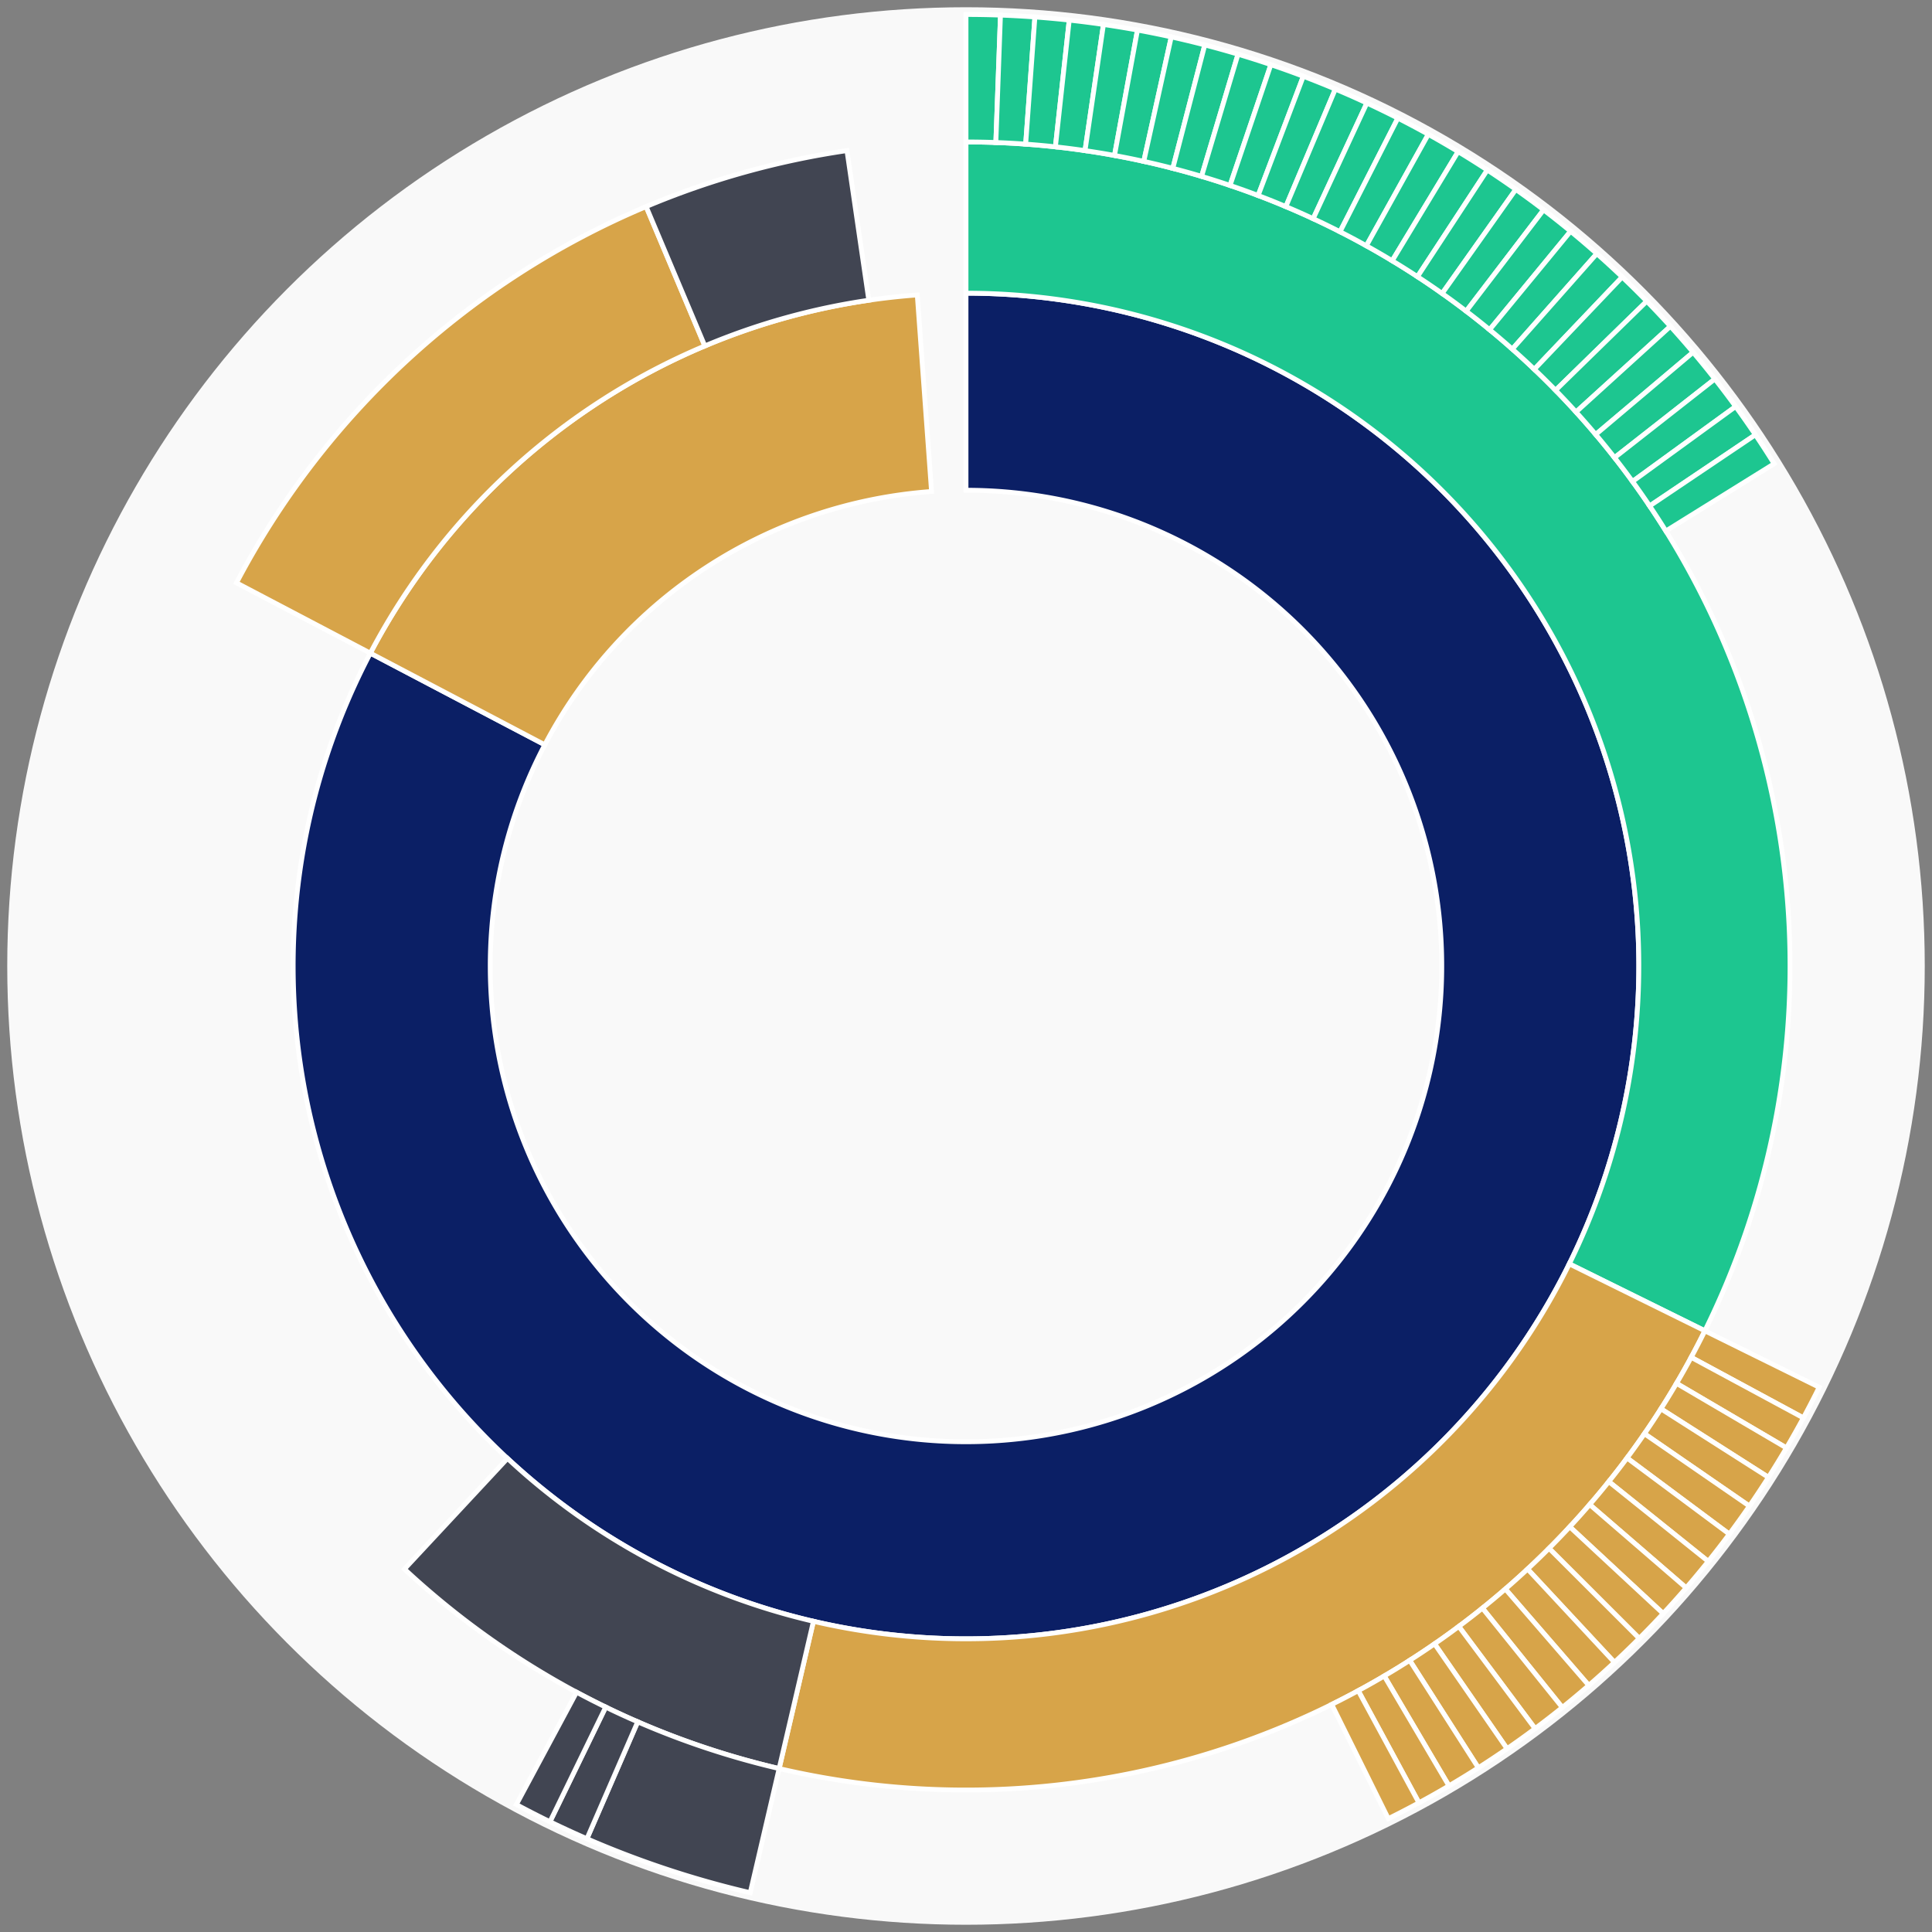<svg xmlns="http://www.w3.org/2000/svg" width="400" height="400" id="block-7908338"><rect width="100%" height="100%" fill="#808080" stroke="none"/><g id="burst-container" transform="translate(200,200)"><circle r="197" style="fill: #f9f9f9; stroke: #f9f9f9; stroke-width: 3; opacity: 1;" id="circle-base"></circle><path display="none" d="M6.031385485800715e-15,-98.5A98.5,98.5,0,1,1,-6.031385485800715e-15,98.5A98.5,98.5,0,1,1,6.031385485800715e-15,-98.5Z" fill-rule="evenodd" id="p-type-root" style="stroke: #fff; opacity: 1;"></path><path d="M8.529667153919608e-15,-139.3A139.3,139.3,0,1,1,-123.325,-64.772L-87.204,-45.8A98.5,98.5,0,1,0,6.031385485800715e-15,-98.5Z" fill-rule="evenodd" style="fill: #0B1F65; stroke: #fff; opacity: 1;" id="p-type-data"></path><path d="M-123.325,-64.772A139.3,139.3,0,0,1,-10.087,-138.934L-7.133,-98.241A98.5,98.5,0,0,0,-87.204,-45.8Z" fill-rule="evenodd" style="fill: #D7A449; stroke: #fff; opacity: 1;" id="p-type-value"></path><path d="M1.0446666101440332e-14,-170.607A170.607,170.607,0,0,1,152.978,75.529L124.906,61.669A139.3,139.3,0,0,0,8.529667153919608e-15,-139.3Z" fill-rule="evenodd" style="fill: #1DC690; stroke: #fff; opacity: 1;" id="p-type-logs"></path><path d="M152.978,75.529A170.607,170.607,0,0,1,-38.687,166.163L-31.588,135.671A139.3,139.3,0,0,0,124.906,61.669Z" fill-rule="evenodd" style="fill: #D7A449; stroke: #fff; opacity: 1;" id="p-type-tokenTransfers"></path><path d="M-38.687,166.163A170.607,170.607,0,0,1,-116.266,124.856L-94.93,101.945A139.3,139.3,0,0,0,-31.588,135.671Z" fill-rule="evenodd" style="fill: #414552; stroke: #fff; opacity: 1;" id="p-type-ether"></path><path d="M-151.042,-79.329A170.607,170.607,0,0,1,-66.223,-157.23L-54.071,-128.378A139.3,139.3,0,0,0,-123.325,-64.772Z" fill-rule="evenodd" style="fill: #D7A449; stroke: #fff; opacity: 1;" id="p-type-tokenTransfers"></path><path d="M-66.223,-157.23A170.607,170.607,0,0,1,-24.644,-168.818L-20.122,-137.839A139.3,139.3,0,0,0,-54.071,-128.378Z" fill-rule="evenodd" style="fill: #414552; stroke: #fff; opacity: 1;" id="p-type-ether"></path><path d="M1.206277097160143e-14,-197A197,197,0,0,1,7.138,-196.871L6.181,-170.495A170.607,170.607,0,0,0,1.0446666101440332e-14,-170.607Z" fill-rule="evenodd" style="fill: #1DC690; stroke: #fff; opacity: 1;" id="p-type-logs"></path><path d="M7.138,-196.871A197,197,0,0,1,14.266,-196.483L12.355,-170.159A170.607,170.607,0,0,0,6.181,-170.495Z" fill-rule="evenodd" style="fill: #1DC690; stroke: #fff; opacity: 1;" id="p-type-logs"></path><path d="M14.266,-196.483A197,197,0,0,1,21.375,-195.837L18.512,-169.6A170.607,170.607,0,0,0,12.355,-170.159Z" fill-rule="evenodd" style="fill: #1DC690; stroke: #fff; opacity: 1;" id="p-type-logs"></path><path d="M21.375,-195.837A197,197,0,0,1,28.457,-194.934L24.644,-168.818A170.607,170.607,0,0,0,18.512,-169.6Z" fill-rule="evenodd" style="fill: #1DC690; stroke: #fff; opacity: 1;" id="p-type-logs"></path><path d="M28.457,-194.934A197,197,0,0,1,35.501,-193.775L30.745,-167.814A170.607,170.607,0,0,0,24.644,-168.818Z" fill-rule="evenodd" style="fill: #1DC690; stroke: #fff; opacity: 1;" id="p-type-logs"></path><path d="M35.501,-193.775A197,197,0,0,1,42.498,-192.361L36.805,-166.59A170.607,170.607,0,0,0,30.745,-167.814Z" fill-rule="evenodd" style="fill: #1DC690; stroke: #fff; opacity: 1;" id="p-type-logs"></path><path d="M42.498,-192.361A197,197,0,0,1,49.44,-190.695L42.816,-165.147A170.607,170.607,0,0,0,36.805,-166.59Z" fill-rule="evenodd" style="fill: #1DC690; stroke: #fff; opacity: 1;" id="p-type-logs"></path><path d="M49.44,-190.695A197,197,0,0,1,56.317,-188.779L48.772,-163.487A170.607,170.607,0,0,0,42.816,-165.147Z" fill-rule="evenodd" style="fill: #1DC690; stroke: #fff; opacity: 1;" id="p-type-logs"></path><path d="M56.317,-188.779A197,197,0,0,1,63.12,-186.614L54.663,-161.613A170.607,170.607,0,0,0,48.772,-163.487Z" fill-rule="evenodd" style="fill: #1DC690; stroke: #fff; opacity: 1;" id="p-type-logs"></path><path d="M63.12,-186.614A197,197,0,0,1,69.839,-184.205L60.483,-159.526A170.607,170.607,0,0,0,54.663,-161.613Z" fill-rule="evenodd" style="fill: #1DC690; stroke: #fff; opacity: 1;" id="p-type-logs"></path><path d="M69.839,-184.205A197,197,0,0,1,76.468,-181.554L66.223,-157.23A170.607,170.607,0,0,0,60.483,-159.526Z" fill-rule="evenodd" style="fill: #1DC690; stroke: #fff; opacity: 1;" id="p-type-logs"></path><path d="M76.468,-181.554A197,197,0,0,1,82.995,-178.664L71.876,-154.727A170.607,170.607,0,0,0,66.223,-157.23Z" fill-rule="evenodd" style="fill: #1DC690; stroke: #fff; opacity: 1;" id="p-type-logs"></path><path d="M82.995,-178.664A197,197,0,0,1,89.414,-175.54L77.435,-152.022A170.607,170.607,0,0,0,71.876,-154.727Z" fill-rule="evenodd" style="fill: #1DC690; stroke: #fff; opacity: 1;" id="p-type-logs"></path><path d="M89.414,-175.54A197,197,0,0,1,95.715,-172.185L82.892,-149.116A170.607,170.607,0,0,0,77.435,-152.022Z" fill-rule="evenodd" style="fill: #1DC690; stroke: #fff; opacity: 1;" id="p-type-logs"></path><path d="M95.715,-172.185A197,197,0,0,1,101.891,-168.604L88.24,-146.015A170.607,170.607,0,0,0,82.892,-149.116Z" fill-rule="evenodd" style="fill: #1DC690; stroke: #fff; opacity: 1;" id="p-type-logs"></path><path d="M101.891,-168.604A197,197,0,0,1,107.933,-164.801L93.473,-142.722A170.607,170.607,0,0,0,88.24,-146.015Z" fill-rule="evenodd" style="fill: #1DC690; stroke: #fff; opacity: 1;" id="p-type-logs"></path><path d="M107.933,-164.801A197,197,0,0,1,113.833,-160.782L98.582,-139.242A170.607,170.607,0,0,0,93.473,-142.722Z" fill-rule="evenodd" style="fill: #1DC690; stroke: #fff; opacity: 1;" id="p-type-logs"></path><path d="M113.833,-160.782A197,197,0,0,1,119.584,-156.553L103.563,-135.579A170.607,170.607,0,0,0,98.582,-139.242Z" fill-rule="evenodd" style="fill: #1DC690; stroke: #fff; opacity: 1;" id="p-type-logs"></path><path d="M119.584,-156.553A197,197,0,0,1,125.177,-152.117L108.407,-131.737A170.607,170.607,0,0,0,103.563,-135.579Z" fill-rule="evenodd" style="fill: #1DC690; stroke: #fff; opacity: 1;" id="p-type-logs"></path><path d="M125.177,-152.117A197,197,0,0,1,130.607,-147.482L113.109,-127.723A170.607,170.607,0,0,0,108.407,-131.737Z" fill-rule="evenodd" style="fill: #1DC690; stroke: #fff; opacity: 1;" id="p-type-logs"></path><path d="M130.607,-147.482A197,197,0,0,1,135.864,-142.653L117.662,-123.541A170.607,170.607,0,0,0,113.109,-127.723Z" fill-rule="evenodd" style="fill: #1DC690; stroke: #fff; opacity: 1;" id="p-type-logs"></path><path d="M135.864,-142.653A197,197,0,0,1,140.944,-137.637L122.061,-119.197A170.607,170.607,0,0,0,117.662,-123.541Z" fill-rule="evenodd" style="fill: #1DC690; stroke: #fff; opacity: 1;" id="p-type-logs"></path><path d="M140.944,-137.637A197,197,0,0,1,145.838,-132.44L126.299,-114.696A170.607,170.607,0,0,0,122.061,-119.197Z" fill-rule="evenodd" style="fill: #1DC690; stroke: #fff; opacity: 1;" id="p-type-logs"></path><path d="M145.838,-132.44A197,197,0,0,1,150.541,-127.069L130.372,-110.045A170.607,170.607,0,0,0,126.299,-114.696Z" fill-rule="evenodd" style="fill: #1DC690; stroke: #fff; opacity: 1;" id="p-type-logs"></path><path d="M150.541,-127.069A197,197,0,0,1,155.046,-121.531L134.274,-105.249A170.607,170.607,0,0,0,130.372,-110.045Z" fill-rule="evenodd" style="fill: #1DC690; stroke: #fff; opacity: 1;" id="p-type-logs"></path><path d="M155.046,-121.531A197,197,0,0,1,159.347,-115.834L137.999,-100.315A170.607,170.607,0,0,0,134.274,-105.249Z" fill-rule="evenodd" style="fill: #1DC690; stroke: #fff; opacity: 1;" id="p-type-logs"></path><path d="M159.347,-115.834A197,197,0,0,1,163.44,-109.984L141.543,-95.249A170.607,170.607,0,0,0,137.999,-100.315Z" fill-rule="evenodd" style="fill: #1DC690; stroke: #fff; opacity: 1;" id="p-type-logs"></path><path d="M163.44,-109.984A197,197,0,0,1,167.317,-103.99L144.901,-90.058A170.607,170.607,0,0,0,141.543,-95.249Z" fill-rule="evenodd" style="fill: #1DC690; stroke: #fff; opacity: 1;" id="p-type-logs"></path><path d="M176.643,87.213A197,197,0,0,1,173.367,93.556L150.141,81.022A170.607,170.607,0,0,0,152.978,75.529Z" fill-rule="evenodd" style="fill: #D7A449; stroke: #fff; opacity: 1;" id="p-type-tokenTransfers"></path><path d="M173.367,93.556A197,197,0,0,1,169.864,99.776L147.106,86.409A170.607,170.607,0,0,0,150.141,81.022Z" fill-rule="evenodd" style="fill: #D7A449; stroke: #fff; opacity: 1;" id="p-type-tokenTransfers"></path><path d="M169.864,99.776A197,197,0,0,1,166.137,105.865L143.879,91.682A170.607,170.607,0,0,0,147.106,86.409Z" fill-rule="evenodd" style="fill: #D7A449; stroke: #fff; opacity: 1;" id="p-type-tokenTransfers"></path><path d="M166.137,105.865A197,197,0,0,1,162.193,111.815L140.463,96.835A170.607,170.607,0,0,0,143.879,91.682Z" fill-rule="evenodd" style="fill: #D7A449; stroke: #fff; opacity: 1;" id="p-type-tokenTransfers"></path><path d="M162.193,111.815A197,197,0,0,1,158.035,117.618L136.862,101.86A170.607,170.607,0,0,0,140.463,96.835Z" fill-rule="evenodd" style="fill: #D7A449; stroke: #fff; opacity: 1;" id="p-type-tokenTransfers"></path><path d="M158.035,117.618A197,197,0,0,1,153.67,123.267L133.082,106.752A170.607,170.607,0,0,0,136.862,101.86Z" fill-rule="evenodd" style="fill: #D7A449; stroke: #fff; opacity: 1;" id="p-type-tokenTransfers"></path><path d="M153.67,123.267A197,197,0,0,1,149.103,128.753L129.127,111.504A170.607,170.607,0,0,0,133.082,106.752Z" fill-rule="evenodd" style="fill: #D7A449; stroke: #fff; opacity: 1;" id="p-type-tokenTransfers"></path><path d="M149.103,128.753A197,197,0,0,1,144.34,134.071L125.002,116.109A170.607,170.607,0,0,0,129.127,111.504Z" fill-rule="evenodd" style="fill: #D7A449; stroke: #fff; opacity: 1;" id="p-type-tokenTransfers"></path><path d="M144.34,134.071A197,197,0,0,1,139.387,139.213L120.713,120.562A170.607,170.607,0,0,0,125.002,116.109Z" fill-rule="evenodd" style="fill: #D7A449; stroke: #fff; opacity: 1;" id="p-type-tokenTransfers"></path><path d="M139.387,139.213A197,197,0,0,1,134.252,144.171L116.266,124.856A170.607,170.607,0,0,0,120.713,120.562Z" fill-rule="evenodd" style="fill: #D7A449; stroke: #fff; opacity: 1;" id="p-type-tokenTransfers"></path><path d="M134.252,144.171A197,197,0,0,1,128.94,148.941L111.666,128.987A170.607,170.607,0,0,0,116.266,124.856Z" fill-rule="evenodd" style="fill: #D7A449; stroke: #fff; opacity: 1;" id="p-type-tokenTransfers"></path><path d="M128.94,148.941A197,197,0,0,1,123.459,153.515L106.919,132.948A170.607,170.607,0,0,0,111.666,128.987Z" fill-rule="evenodd" style="fill: #D7A449; stroke: #fff; opacity: 1;" id="p-type-tokenTransfers"></path><path d="M123.459,153.515A197,197,0,0,1,117.816,157.887L102.032,136.734A170.607,170.607,0,0,0,106.919,132.948Z" fill-rule="evenodd" style="fill: #D7A449; stroke: #fff; opacity: 1;" id="p-type-tokenTransfers"></path><path d="M117.816,157.887A197,197,0,0,1,112.018,162.052L97.011,140.341A170.607,170.607,0,0,0,102.032,136.734Z" fill-rule="evenodd" style="fill: #D7A449; stroke: #fff; opacity: 1;" id="p-type-tokenTransfers"></path><path d="M112.018,162.052A197,197,0,0,1,106.073,166.004L91.862,143.764A170.607,170.607,0,0,0,97.011,140.341Z" fill-rule="evenodd" style="fill: #D7A449; stroke: #fff; opacity: 1;" id="p-type-tokenTransfers"></path><path d="M106.073,166.004A197,197,0,0,1,99.989,169.739L86.593,146.998A170.607,170.607,0,0,0,91.862,143.764Z" fill-rule="evenodd" style="fill: #D7A449; stroke: #fff; opacity: 1;" id="p-type-tokenTransfers"></path><path d="M99.989,169.739A197,197,0,0,1,93.773,173.25L81.21,150.039A170.607,170.607,0,0,0,86.593,146.998Z" fill-rule="evenodd" style="fill: #D7A449; stroke: #fff; opacity: 1;" id="p-type-tokenTransfers"></path><path d="M93.773,173.25A197,197,0,0,1,87.435,176.534L75.721,152.883A170.607,170.607,0,0,0,81.21,150.039Z" fill-rule="evenodd" style="fill: #D7A449; stroke: #fff; opacity: 1;" id="p-type-tokenTransfers"></path><path d="M-44.672,191.868A197,197,0,0,1,-78.484,180.691L-67.969,156.483A170.607,170.607,0,0,0,-38.687,166.163Z" fill-rule="evenodd" style="fill: #414552; stroke: #fff; opacity: 1;" id="p-type-ether"></path><path d="M-78.484,180.691A197,197,0,0,1,-86.136,177.171L-74.596,153.435A170.607,170.607,0,0,0,-67.969,156.483Z" fill-rule="evenodd" style="fill: #414552; stroke: #fff; opacity: 1;" id="p-type-ether"></path><path d="M-86.136,177.171A197,197,0,0,1,-93.097,173.614L-80.624,150.355A170.607,170.607,0,0,0,-74.596,153.435Z" fill-rule="evenodd" style="fill: #414552; stroke: #fff; opacity: 1;" id="p-type-ether"></path></g></svg>